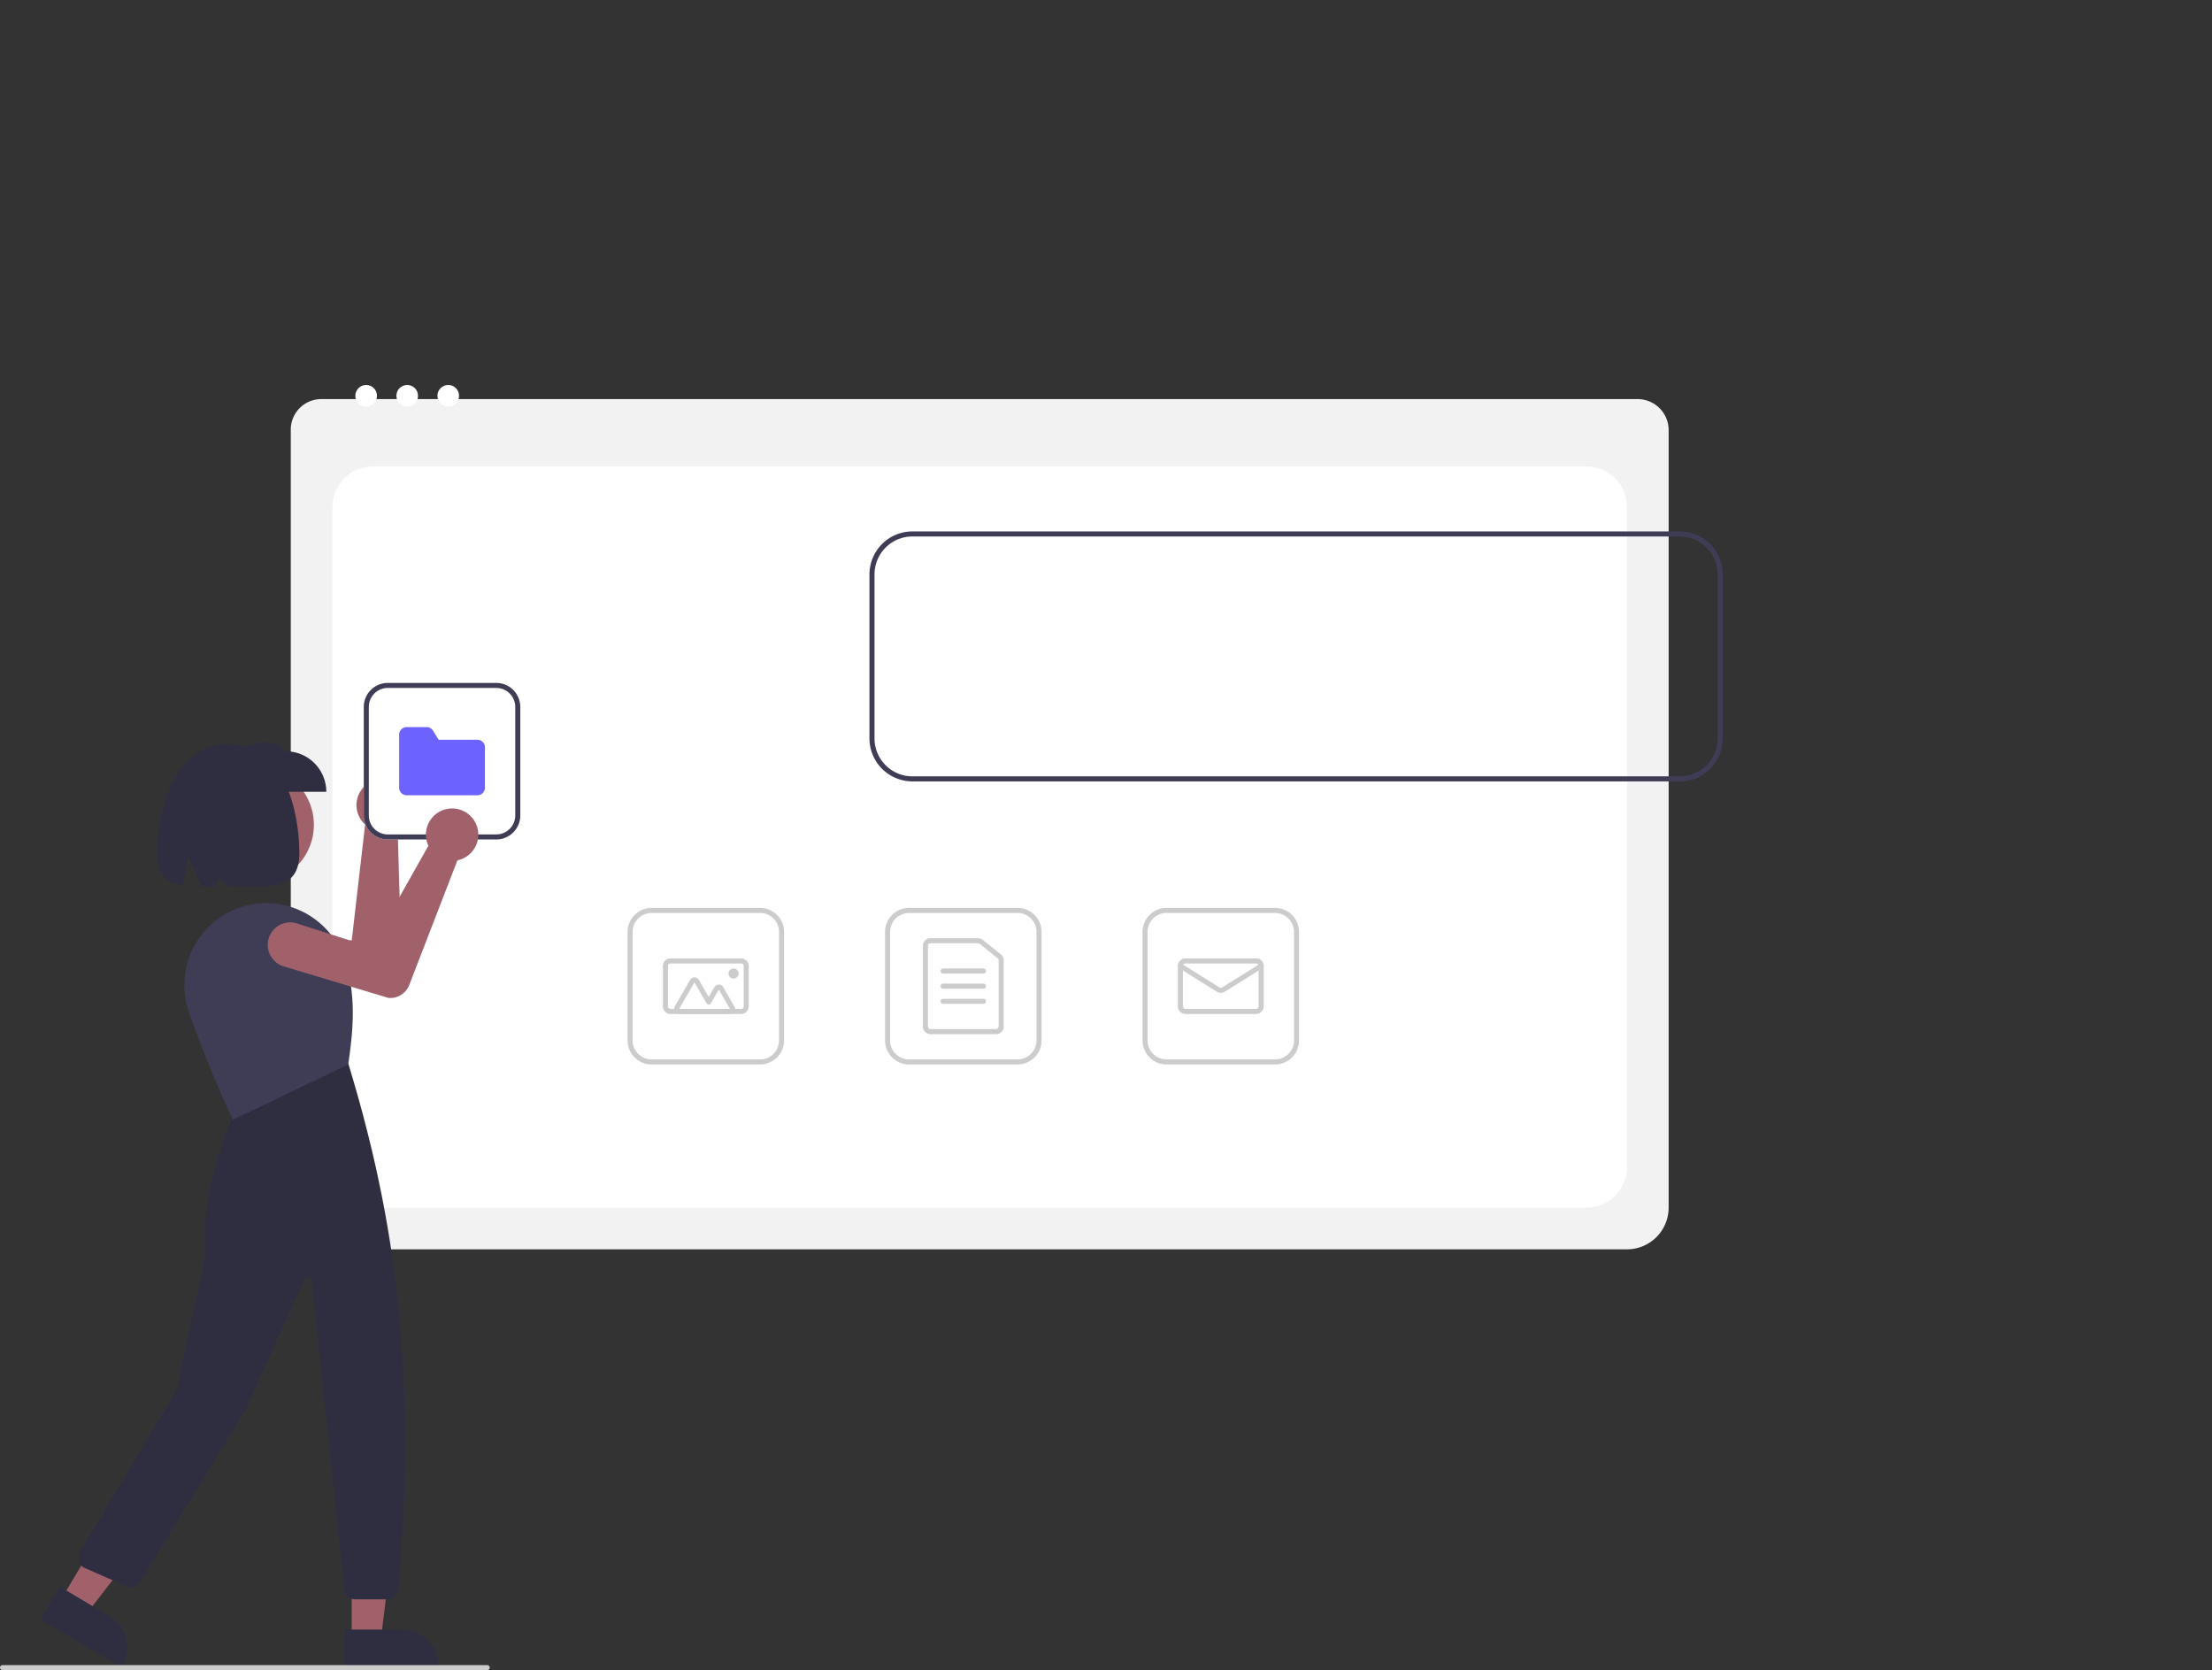 <?xml version="1.0" encoding="UTF-8" standalone="no"?>
<svg
   xmlns:dc="http://purl.org/dc/elements/1.1/"
   xmlns:cc="http://creativecommons.org/ns#"
   xmlns:rdf="http://www.w3.org/1999/02/22-rdf-syntax-ns#"
   xmlns:svg="http://www.w3.org/2000/svg"
   xmlns="http://www.w3.org/2000/svg"
   xmlns:sodipodi="http://sodipodi.sourceforge.net/DTD/sodipodi-0.dtd"
   xmlns:inkscape="http://www.inkscape.org/namespaces/inkscape"
   id="a27520da-4319-485c-96d7-e776d7397e13"
   data-name="Layer 1"
   width="876.272"
   height="661.473"
   viewBox="0 0 876.272 661.473"
   version="1.1"
   sodipodi:docname="web3.svg">
  <rect x="0" y="0" width="876.272" height="661.473" fill="#333333" stroke="none"/>
  <defs
     id="defs123" />
  <sodipodi:namedview
     pagecolor="#ffffff"
     bordercolor="#666666"
     borderopacity="1"
     objecttolerance="10"
     gridtolerance="10"
     guidetolerance="10"
     inkscape:pageopacity="0"
     inkscape:pageshadow="2"
     inkscape:window-width="640"
     inkscape:window-height="480"
     id="namedview121"
     showgrid="false"
     showguides="true"
     inkscape:guide-bbox="true" />
  <path
     d="M825.39,601.261H312.552a16.519,16.519,0,0,1-16.5-16.5V276.607a12.102,12.102,0,0,1,12.088-12.088H829.593a12.311,12.311,0,0,1,12.297,12.297V584.761A16.519,16.519,0,0,1,825.39,601.261Z"
     transform="translate(-180.864 -106.46)"
     fill="#f2f2f2"
     id="path10" />
  <path
     d="M328.552,584.761h480.839a16,16,0,0,0,16-16V307.213a16,16,0,0,0-16-16H328.552a16,16,0,0,0-16,16V568.761A16,16,0,0,0,328.552,584.761Z"
     transform="translate(-180.864 -106.46)"
     fill="#fff"
     id="path12" />
  <path
     d="M 710.303,-452.34 H 87.385 v -10.76 c 0.015,-11.705 -4.413,-21.931 18.899,-21.198 h 585.122 c 24.798,-1.725 18.884,9.492 18.899,21.198 z"
     id="path14"
     inkscape:connector-curvature="0"
     style="fill:#6c63ff;stroke-width:1.209"
     sodipodi:nodetypes="ccccccc" />
  <circle
     cx="145.051"
     cy="156.752"
     r="4.283"
     fill="#fff"
     id="circle16" />
  <circle
     cx="161.31"
     cy="156.752"
     r="4.283"
     fill="#fff"
     id="circle18" />
  <circle
     cx="177.569"
     cy="156.752"
     r="4.283"
     fill="#fff"
     id="circle20" />
  <path
     d="M583.974,528.04h-43a9.511,9.511,0,0,1-9.5-9.5v-43a9.511,9.511,0,0,1,9.5-9.5h43a9.511,9.511,0,0,1,9.5,9.5v43A9.511,9.511,0,0,1,583.974,528.04Zm-43-60a7.508,7.508,0,0,0-7.5,7.5v43a7.508,7.508,0,0,0,7.5,7.5h43a7.508,7.508,0,0,0,7.5-7.5v-43a7.508,7.508,0,0,0-7.5-7.5Z"
     transform="translate(-180.864 -106.46)"
     fill="#ccc"
     id="path22" />
  <path
     d="M575.474,516.04h-26a3.003,3.003,0,0,1-3-3v-32a3.003,3.003,0,0,1,3-3h18.839a3.007,3.007,0,0,1,1.879.662l7.16,5.754a2.984,2.984,0,0,1,1.121,2.338v26.246A3.003,3.003,0,0,1,575.474,516.04Zm-26-36a1.001,1.001,0,0,0-1,1v32a1.001,1.001,0,0,0,1,1h26a1.001,1.001,0,0,0,1-1v-26.246a.995.995,0,0,0-.374-.779l-7.161-5.754a1.002,1.002,0,0,0-.626-.22Z"
     transform="translate(-180.864 -106.46)"
     fill="#ccc"
     id="path24" />
  <path
     d="M570.474,492.04h-16a1,1,0,0,1,0-2h16a1,1,0,0,1,0,2Z"
     transform="translate(-180.864 -106.46)"
     fill="#ccc"
     id="path26" />
  <path
     d="M570.474,498.04h-16a1,1,0,0,1,0-2h16a1,1,0,0,1,0,2Z"
     transform="translate(-180.864 -106.46)"
     fill="#ccc"
     id="path28" />
  <path
     d="M570.474,504.04h-16a1,1,0,0,1,0-2h16a1,1,0,0,1,0,2Z"
     transform="translate(-180.864 -106.46)"
     fill="#ccc"
     id="path30" />
  <path
     d="M685.974,528.04h-43a9.511,9.511,0,0,1-9.5-9.5v-43a9.511,9.511,0,0,1,9.5-9.5h43a9.511,9.511,0,0,1,9.5,9.5v43A9.511,9.511,0,0,1,685.974,528.04Zm-43-60a7.508,7.508,0,0,0-7.5,7.5v43a7.508,7.508,0,0,0,7.5,7.5h43a7.508,7.508,0,0,0,7.5-7.5v-43a7.508,7.508,0,0,0-7.5-7.5Z"
     transform="translate(-180.864 -106.46)"
     fill="#ccc"
     id="path32" />
  <path
     d="M678.474,508.04h-28a3.003,3.003,0,0,1-3-3v-16a3.003,3.003,0,0,1,3-3h28a3.003,3.003,0,0,1,3,3v16A3.003,3.003,0,0,1,678.474,508.04Zm-28-20a1.001,1.001,0,0,0-1,1v16a1.001,1.001,0,0,0,1,1h28a1.001,1.001,0,0,0,1-1v-16a1.001,1.001,0,0,0-1-1Z"
     transform="translate(-180.864 -106.46)"
     fill="#ccc"
     id="path34" />
  <path
     d="M664.474,499.678a3.003,3.003,0,0,1-1.59-.453l-14.94-9.337a1,1,0,0,1,1.061-1.696l14.94,9.337a1.006,1.006,0,0,0,1.06,0l14.939-9.337a1,1,0,0,1,1.061,1.696l-14.939,9.337A3.004,3.004,0,0,1,664.474,499.678Z"
     transform="translate(-180.864 -106.46)"
     fill="#ccc"
     id="path36" />
  <path
     d="M481.974,528.04h-43a9.511,9.511,0,0,1-9.5-9.5v-43a9.511,9.511,0,0,1,9.5-9.5h43a9.511,9.511,0,0,1,9.5,9.5v43A9.511,9.511,0,0,1,481.974,528.04Zm-43-60a7.508,7.508,0,0,0-7.5,7.5v43a7.508,7.508,0,0,0,7.5,7.5h43a7.508,7.508,0,0,0,7.5-7.5v-43a7.508,7.508,0,0,0-7.5-7.5Z"
     transform="translate(-180.864 -106.46)"
     fill="#ccc"
     id="path38" />
  <path
     d="M474.474,508.04h-28a3.003,3.003,0,0,1-3-3v-16a3.003,3.003,0,0,1,3-3h28a3.003,3.003,0,0,1,3,3v16A3.003,3.003,0,0,1,474.474,508.04Zm-28-20a1.001,1.001,0,0,0-1,1v16a1.001,1.001,0,0,0,1,1h28a1.001,1.001,0,0,0,1-1v-16a1.001,1.001,0,0,0-1-1Z"
     transform="translate(-180.864 -106.46)"
     fill="#ccc"
     id="path40" />
  <path
     d="M470.036,508.04h-20.124a2,2,0,0,1-1.732-3l6.062-10.5a2,2,0,0,1,3.464,0l3.915,6.781,2.268-3.929a2,2,0,0,1,3.464,0l4.415,7.647a2,2,0,0,1-1.732,3Zm0-2h0l-4.415-7.647-3.134,5.429a1.0 1,0,0,1-.866.5h0a1.0 1,0,0,1-.866-.5l-4.781-8.281-6.062,10.5Z"
     transform="translate(-180.864 -106.46)"
     fill="#ccc"
     id="path42" />
  <circle
     cx="290.61"
     cy="385.579"
     r="2"
     fill="#ccc"
     id="circle44" />
  <path
     d="M846.297,415.933h-304a17.019,17.019,0,0,1-17-17v-65a17.019,17.019,0,0,1,17-17h304a17.019,17.019,0,0,1,17,17v65A17.019,17.019,0,0,1,846.297,415.933Zm-304-97a15.017,15.017,0,0,0-15,15v65a15.017,15.017,0,0,0,15,15h304a15.017,15.017,0,0,0,15-15v-65a15.017,15.017,0,0,0-15-15Z"
     transform="translate(-180.864 -106.46)"
     fill="#3f3d56"
     id="path74" />
  <circle
     cx="101.165"
     cy="326.682"
     r="23.172"
     fill="#a0616a"
     id="circle90" />
  <path
     d="M338.916,417.193q.343.273.664.578a10.38,10.38,0,0,1-.417,15.484,9.722,9.722,0,0,1-.814.613l1.568,52.945a8.061,8.061,0,0,1-5.545,7.867l-.096.021-42.989,4.578a8.899,8.899,0,1,1-1.722-17.713l30.644-2.699,5.3-45.851a9.876,9.876,0,0,1-.972-.99,10.38,10.38,0,0,1,14.378-14.833Z"
     transform="translate(-180.864 -106.46)"
     fill="#a0616a"
     id="path92" />
  <polygon
     points="139.328 649.174 150.895 649.174 156.397 604.561 139.326 604.561 139.328 649.174"
     fill="#a0616a"
     id="polygon94" />
  <path
     d="M317.242,751.858l22.778-.001h.001a14.516,14.516,0,0,1,14.516,14.516v.472l-37.294.001Z"
     transform="translate(-180.864 -106.46)"
     fill="#2f2e41"
     id="path96" />
  <polygon
     points="24.366 633.182 34.304 639.099 61.857 603.582 47.189 594.849 24.366 633.182"
     fill="#a0616a"
     id="polygon98" />
  <path
     d="M204.627,734.889l19.572,11.653.001 0a14.516,14.516,0,0,1,5.046,19.899l-.241.405L196.96,747.767Z"
     transform="translate(-180.864 -106.46)"
     fill="#2f2e41"
     id="path100" />
  <path
     d="M334.488,739.877H321.536a4.238,4.238,0,0,1-4.221-3.797L304.258,613.343a1.415,1.415,0,0,0-2.697-.433l-23.555,52.159-41.704,68.003a4.266,4.266,0,0,1-5.329,1.666l-16.66-7.33a4.247,4.247,0,0,1-1.935-6.064l38.337-64.192,11.758-54.085c-3.698-23.455,12.155-58.326,12.316-58.676l.079-.17,43.668-17.068.219.268c17.221,56.514,27.715,117.332,19.967,208.568A4.274,4.274,0,0,1,334.488,739.877Z"
     transform="translate(-180.864 -106.46)"
     fill="#2f2e41"
     id="path102" />
  <path
     d="M273.107,549.934l-.203-.427c-.097-.205-9.807-20.684-17.292-42.571a32.285,32.285,0,0,1,2.239-25.873,32.637,32.637,0,0,1,20.813-16.004h0A32.677,32.677,0,0,1,316.591,484.627c5.937,14.847,4.045,30.695,2.264,43.157l-.035.25-.227.109Z"
     transform="translate(-180.864 -106.46)"
     fill="#3f3d56"
     id="path104" />
  <path
     d="M310.124,420.054H273.33V404.015c8.076-3.208,15.978-5.937,20.756,0a16.038,16.038,0,0,1,16.038,16.038Z"
     transform="translate(-180.864 -106.46)"
     fill="#2f2e41"
     id="path106" />
  <path
     d="M271.293,401.185c-21.996,0-28.153,27.571-28.153,43.126,0,8.674,3.923,11.777,10.088,12.827l2.177-11.611,5.099,12.111c1.732.009,3.551-.025,5.437-.06l1.729-3.56,3.855,3.496c15.441.023,27.921,2.274,27.921-13.203C299.445,428.756,294.046,401.185,271.293,401.185Z"
     transform="translate(-180.864 -106.46)"
     fill="#2f2e41"
     id="path108" />
  <path
     d="M373.864,767.933h-192a1,1,0,1,1,0-2h192a1,1,0,0,1,0,2Z"
     transform="translate(-180.864 -106.46)"
     fill="#ccc"
     id="path110" />
  <path
     d="M377.474,438.933h-43a9.511,9.511,0,0,1-9.5-9.5v-43a9.511,9.511,0,0,1,9.5-9.5h43a9.511,9.511,0,0,1,9.5,9.5v43A9.511,9.511,0,0,1,377.474,438.933Z"
     transform="translate(-180.864 -106.46)"
     fill="#fff"
     id="path112" />
  <path
     d="M377.474,438.933h-43a9.511,9.511,0,0,1-9.5-9.5v-43a9.511,9.511,0,0,1,9.5-9.5h43a9.511,9.511,0,0,1,9.5,9.5v43A9.511,9.511,0,0,1,377.474,438.933Zm-43-60a7.508,7.508,0,0,0-7.5,7.5v43a7.508,7.508,0,0,0,7.5,7.5h43a7.508,7.508,0,0,0,7.5-7.5v-43a7.508,7.508,0,0,0-7.5-7.5Z"
     transform="translate(-180.864 -106.46)"
     fill="#3f3d56"
     id="path114" />
  <path
     d="M369.974,421.433h-28a3.003,3.003,0,0,1-3-3v-21a3.003,3.003,0,0,1,3-3h7.882a2.981,2.981,0,0,1,2.555,1.427l2.198,3.573h15.364a3.003,3.003,0,0,1,3,3v16A3.003,3.003,0,0,1,369.974,421.433Z"
     transform="translate(-180.864 -106.46)"
     fill="#6c63ff"
     id="path116" />
  <path
     d="M369.064,432.042q.21.384.388.79a10.38,10.38,0,0,1-6.393,14.109,9.72,9.72,0,0,1-.988.25l-19.099,49.405a8.061,8.061,0,0,1-8.163,5.099l-.096-.018-41.397-12.462a8.899,8.899,0,1,1,5.286-16.993l29.29,9.404,22.676-40.202a9.876,9.876,0,0,1-.511-1.289,10.38,10.38,0,0,1,19.007-8.091Z"
     transform="translate(-180.864 -106.46)"
     fill="#a0616a"
     id="path118" />
  <path
     inkscape:connector-curvature="0"
     style="fill:#31bfff;fill-opacity:1"
     d="M 703.263,-485.888 H 96.263 a 8.728,8.728 0 0 0 -8.72,8.72 v 411.32 a 8.728,8.728 0 0 0 8.72,8.72 h 607 a 8.712,8.712 0 0 0 6.63,-3.06 2.045,2.045 0 0 0 0.19,-0.24 8.167,8.167 0 0 0 1.25,-2.11 8.507,8.507 0 0 0 0.66,-3.31 V -477.168 a 8.73,8.73 0 0 0 -8.73,-8.72 z m 6.24,420.04 a 6.175,6.175 0 0 1 -1.03,3.42 6.446,6.446 0 0 1 -2.36,2.12 6.184,6.184 0 0 1 -2.85,0.69 H 96.263 a 6.238,6.238 0 0 1 -6.23,-6.23 V -477.168 a 6.238,6.238 0 0 1 6.23,-6.23 h 607 a 6.239,6.239 0 0 1 6.24,6.23 z"
     id="path2" />
  <rect
     style="fill:#31bfff;fill-opacity:1"
     x="87.385"
     y="-452.34"
     width="621.957"
     height="2.493"
     id="rect4" />
  <circle
     style="fill:#31bfff;fill-opacity:1"
     cx="108.574"
     cy="-468.593"
     r="7.478"
     id="circle6" />
  <circle
     style="fill:#31bfff;fill-opacity:1"
     cx="130.074"
     cy="-468.593"
     r="7.478"
     id="circle8" />
  <circle
     style="fill:#31bfff;fill-opacity:1"
     cx="151.575"
     cy="-468.593"
     r="7.478"
     id="circle10" />
  <path
     inkscape:connector-curvature="0"
     style="fill:#31bfff;fill-opacity:1"
     d="m 253.624,-234.262 h -107 a 17.019,17.019 0 0 1 -17,-17 v -76 a 17.019,17.019 0 0 1 17,-17 h 107 a 17.019,17.019 0 0 1 17,17 v 76 a 17.019,17.019 0 0 1 -17,17 z m -107,-108 a 15.017,15.017 0 0 0 -15,15 v 76 a 15.017,15.017 0 0 0 15,15 h 107 a 15.017,15.017 0 0 0 15,-15 v -76 a 15.017,15.017 0 0 0 -15,-15 z"
     id="path14-6" />
  <path
     inkscape:connector-curvature="0"
     style="fill:#6c63ff"
     d="m 469.587,-13.118 h -107 a 16.519,16.519 0 0 1 -16.5,-16.5 v -76 a 16.519,16.519 0 0 1 16.5,-16.5 h 107 a 16.519,16.519 0 0 1 16.5,16.5 v 76 a 16.519,16.519 0 0 1 -16.5,16.5 z"
     id="path38-5" />
  <path
     inkscape:connector-curvature="0"
     style="fill:#ffffff"
     d="m 430.04,-73.118 h -28 a 8,8 0 0 1 0,-16 h 28 a 8,8 0 0 1 0,16 z"
     id="path44" />
  <path
     inkscape:connector-curvature="0"
     style="fill:#ffffff"
     d="m 446.587,-46.118 h -61 a 8,8 0 0 1 0,-16 h 61 a 8,8 0 0 1 0,16 z"
     id="path46" />
  <path
     inkscape:connector-curvature="0"
     style="fill:#6c63ff"
     d="m 429.177,-173.187 h -107 a 16.519,16.519 0 0 1 -16.5,-16.5 v -76 a 16.519,16.519 0 0 1 16.5,-16.5 h 107 a 16.519,16.519 0 0 1 16.5,16.5 v 76 a 16.519,16.519 0 0 1 -16.5,16.5 z"
     id="path48" />
  <path
     inkscape:connector-curvature="0"
     style="fill:#e6e6e6"
     d="m 658.587,-42.118 h -107 a 16.519,16.519 0 0 1 -16.5,-16.5 v -76 a 16.519,16.519 0 0 1 16.5,-16.5 h 107 a 16.519,16.519 0 0 1 16.5,16.5 v 76 a 16.519,16.519 0 0 1 -16.5,16.5 z"
     id="path54" />
  <path
     inkscape:connector-curvature="0"
     style="fill:#ffffff"
     d="m 619.04,-102.118 h -28 a 8,8 0 0 1 0,-16 h 28 a 8,8 0 0 1 0,16 z"
     id="path56" />
  <path
     inkscape:connector-curvature="0"
     style="fill:#ffffff"
     d="m 635.587,-75.118 h -61 a 8,8 0 0 1 0,-16 h 61 a 8,8 0 0 1 0,16 z"
     id="path58" />
  <path
     inkscape:connector-curvature="0"
     style="fill:#31bfff;stroke-width:0.713;fill-opacity:1"
     d="m 666.555,-370.397 h -539.636 a 18.936,7.786 0 0 1 -18.915,-7.778 v -47.123 a 18.936,7.786 0 0 1 18.915,-7.778 h 539.636 a 18.936,7.786 0 0 1 18.915,7.778 v 47.123 a 18.936,7.786 0 0 1 -18.915,7.778 z m -539.636,-61.763 a 16.709,6.87 0 0 0 -16.69,6.863 v 47.123 a 16.709,6.87 0 0 0 16.69,6.863 h 539.636 a 16.709,6.87 0 0 0 16.69,-6.863 v -47.123 a 16.709,6.87 0 0 0 -16.69,-6.863 z"
     id="path96-6" />
  <path
     inkscape:connector-curvature="0"
     style="fill:#31bfff;fill-opacity:1"
     d="M 891.85,-217.009 H 784.85 a 17.019,17.019 0 0 1 -17,-17 v -76 a 17.019,17.019 0 0 1 17,-17 h 107 a 17.019,17.019 0 0 1 17,17 v 76 a 17.019,17.019 0 0 1 -17,17 z m -107,-108 a 15.017,15.017 0 0 0 -15,15 v 76 a 15.017,15.017 0 0 0 15,15 h 107 a 15.017,15.017 0 0 0 15,-15 v -76 a 15.017,15.017 0 0 0 -15,-15 z"
     id="path14-6-9" />
  <path
     inkscape:connector-curvature="0"
     style="fill:#31bfff;fill-opacity:1"
     d="M 933.47,-52.51 H 826.47 a 17.019,17.019 0 0 1 -17,-17 v -76 a 17.019,17.019 0 0 1 17,-17 h 107 a 17.019,17.019 0 0 1 17,17 v 76 a 17.019,17.019 0 0 1 -17,17 z m -107,-108 a 15.017,15.017 0 0 0 -15,15 v 76 a 15.017,15.017 0 0 0 15,15 h 107 a 15.017,15.017 0 0 0 15,-15 v -76 a 15.017,15.017 0 0 0 -15,-15 z"
     id="path14-6-1" />
  <path
     d="M 758.241,-655.554 H 135.322 v -10.76 c 0.015,-11.705 -4.413,-21.931 18.899,-21.198 h 585.122 c 24.798,-1.725 18.884,9.492 18.899,21.198 z"
     id="path14-2"
     inkscape:connector-curvature="0"
     style="fill:#6c63ff;stroke-width:1.209"
     sodipodi:nodetypes="ccccccc" />
  <ellipse
     style="fill:#31bfff;fill-opacity:1;stroke:#ff0000"
     id="path1049"
     cx="160.535"
     cy="-670.374"
     rx="6.937"
     ry="6.441" />
</svg>
